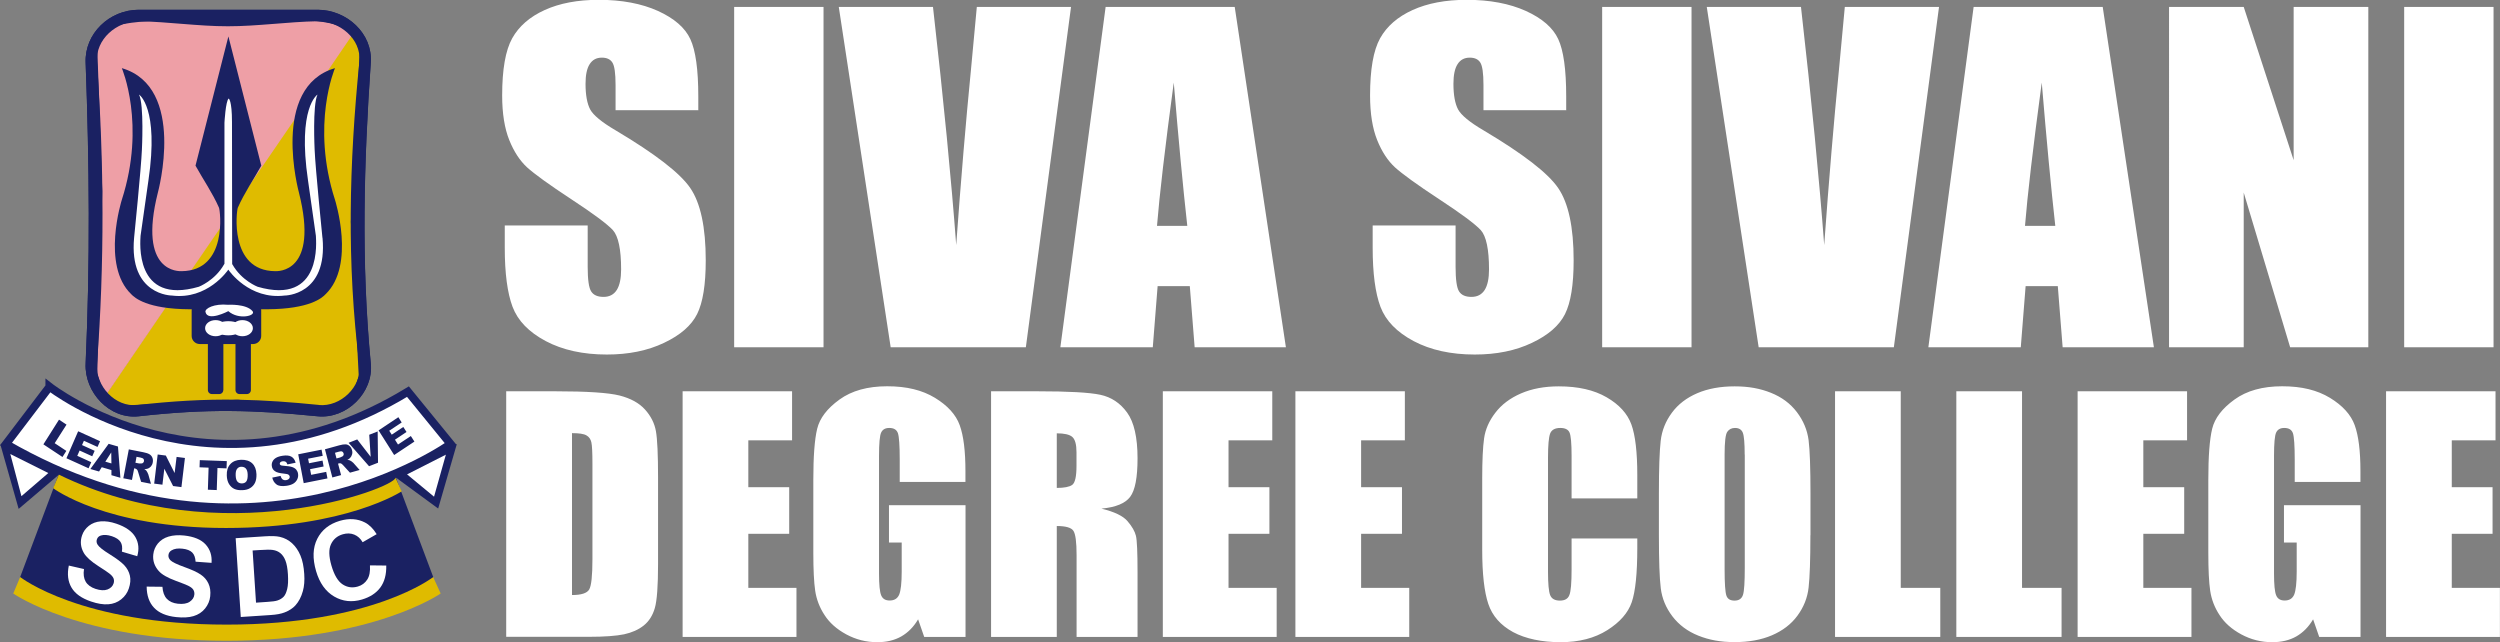 <?xml version="1.0" encoding="UTF-8"?>
<svg id="Layer_2" data-name="Layer 2" xmlns="http://www.w3.org/2000/svg" viewBox="0 0 278.89 71.63">
  <rect x="0" y="0" width="278.89" height="71.63" fill="#808080" stroke="none"/>
  <defs>
    <style>
      .cls-1, .cls-2 {
        fill: #fff;
      }

      .cls-1, .cls-2, .cls-3, .cls-4, .cls-5 {
        fill-rule: evenodd;
      }

      .cls-2 {
        stroke: #1a2162;
        stroke-miterlimit: 2.61;
        stroke-width: .9px;
      }

      .cls-3 {
        fill: #ee9fa6;
      }

      .cls-4 {
        fill: #dfbb00;
      }

      .cls-5 {
        fill: #1a2162;
      }
    </style>
  </defs>
  <g id="Layer_1-2" data-name="Layer 1">
    <g>
      <path class="cls-1" d="M77.92,12.29h-9.25v-2.81c0-1.31-.12-2.15-.36-2.51-.23-.36-.62-.54-1.17-.54-.6,0-1.05,.24-1.36,.73-.31,.48-.46,1.21-.46,2.19,0,1.26,.18,2.22,.52,2.86,.34,.63,1.27,1.41,2.82,2.32,4.41,2.62,7.2,4.77,8.34,6.44,1.15,1.67,1.73,4.37,1.73,8.08,0,2.7-.32,4.7-.96,5.98-.64,1.28-1.86,2.35-3.7,3.22-1.82,.87-3.95,1.3-6.37,1.3-2.66,0-4.93-.5-6.82-1.5-1.88-1-3.11-2.27-3.7-3.82-.58-1.55-.87-3.75-.87-6.59v-2.49h9.25v4.62c0,1.42,.13,2.34,.39,2.74,.26,.41,.72,.61,1.38,.61s1.15-.26,1.48-.78c.32-.51,.48-1.28,.48-2.29,0-2.23-.31-3.7-.92-4.38-.64-.69-2.19-1.84-4.66-3.46-2.47-1.62-4.1-2.81-4.91-3.54-.8-.74-1.47-1.75-1.99-3.05-.52-1.3-.79-2.95-.79-4.97,0-2.9,.37-5.03,1.12-6.38,.75-1.34,1.95-2.39,3.62-3.15,1.67-.76,3.68-1.14,6.04-1.14,2.58,0,4.78,.42,6.6,1.24,1.82,.83,3.02,1.87,3.61,3.14,.59,1.26,.89,3.39,.89,6.41v1.5h0ZM91.87,.77V38.74h-9.97V.77h9.97Zm27.61,0l-5.04,37.97h-15.08L93.57,.77h10.51c1.19,10.47,2.05,19.33,2.59,26.57,.53-7.32,1.08-13.82,1.64-19.49l.66-7.08h10.51Zm18.26,0h-14.4l-5.05,37.97h10.31l.54-6.82h3.59l.54,6.82h10.18L137.74,.77h0Zm-5.29,24.43h-3.38c.27-3.37,.89-8.7,1.87-15.99,.53,6.36,1.03,11.69,1.51,15.99h0Zm42.29-12.91h-9.25v-2.81c0-1.31-.12-2.15-.36-2.51-.23-.36-.62-.54-1.17-.54-.6,0-1.05,.24-1.36,.73-.31,.48-.46,1.21-.46,2.19,0,1.26,.18,2.22,.52,2.86,.34,.63,1.27,1.41,2.82,2.32,4.41,2.62,7.2,4.77,8.34,6.44,1.15,1.67,1.73,4.37,1.73,8.08,0,2.7-.32,4.7-.96,5.98-.64,1.28-1.86,2.35-3.7,3.22-1.82,.87-3.95,1.3-6.37,1.3-2.66,0-4.93-.5-6.82-1.5-1.88-1-3.11-2.27-3.7-3.82-.58-1.55-.87-3.75-.87-6.59v-2.49h9.25v4.62c0,1.42,.13,2.34,.39,2.74,.26,.41,.72,.61,1.38,.61s1.15-.26,1.48-.78c.32-.51,.48-1.28,.48-2.29,0-2.23-.31-3.7-.92-4.38-.64-.69-2.19-1.84-4.66-3.46-2.47-1.62-4.1-2.81-4.91-3.54-.8-.74-1.47-1.75-1.99-3.05-.52-1.3-.79-2.95-.79-4.97,0-2.9,.37-5.03,1.12-6.38,.75-1.34,1.95-2.39,3.62-3.15,1.67-.76,3.68-1.14,6.04-1.14,2.58,0,4.78,.42,6.6,1.24,1.82,.83,3.02,1.87,3.61,3.14,.59,1.26,.89,3.39,.89,6.41v1.5h0ZM188.7,.77V38.74h-9.97V.77h9.97Zm27.61,0l-5.04,37.97h-15.08L190.4,.77h10.51c1.19,10.47,2.05,19.33,2.59,26.57,.53-7.32,1.08-13.82,1.64-19.49l.66-7.08h10.51Zm18.26,0h-14.4l-5.05,37.97h10.31l.54-6.82h3.59l.54,6.82h10.18L234.57,.77h0Zm-5.29,24.43h-3.38c.27-3.37,.89-8.7,1.87-15.99,.53,6.36,1.03,11.69,1.51,15.99h0ZM264.2,.77V38.74h-8.72l-5.18-17.26v17.26h-8.33V.77h8.33l5.57,17.1V.77h8.33Zm13.97,0V38.74h-9.97V.77h9.97Z"/>
      <path class="cls-1" d="M56.48,43.65h5.47c3.53,0,5.92,.16,7.16,.47,1.25,.32,2.19,.84,2.84,1.56,.65,.72,1.06,1.52,1.22,2.41,.16,.89,.24,2.63,.24,5.22v9.59c0,2.46-.12,4.1-.36,4.93-.24,.83-.65,1.48-1.24,1.95-.59,.47-1.32,.79-2.19,.98-.87,.18-2.18,.28-3.93,.28h-9.22v-27.4h0Zm7.33,4.68v18.05c1.04,0,1.68-.21,1.92-.62,.24-.42,.36-1.54,.36-3.37v-10.66c0-1.24-.04-2.04-.12-2.39-.08-.35-.26-.61-.55-.77-.28-.17-.82-.25-1.61-.25h0Zm12.34-4.68h12.21v5.47h-4.88v5.23h4.56v5.2h-4.56v6.03h5.37v5.47h-12.7v-27.4h0Zm31.55,10.11h-7.33v-2.49c0-1.57-.07-2.55-.2-2.94-.14-.4-.46-.59-.97-.59-.44,0-.74,.17-.9,.51-.16,.33-.24,1.21-.24,2.6v13.14c0,1.22,.08,2.04,.24,2.42,.16,.39,.47,.58,.95,.58,.52,0,.87-.22,1.06-.66,.18-.44,.28-1.3,.28-2.57v-3.24h-1.42v-4.16h8.54v14.69h-4.61l-.68-1.96c-.5,.85-1.13,1.48-1.88,1.91-.76,.43-1.65,.64-2.68,.64-1.23,0-2.37-.29-3.45-.87-1.07-.58-1.88-1.3-2.43-2.16-.56-.85-.9-1.76-1.04-2.7-.14-.94-.21-2.36-.21-4.24v-8.14c0-2.61,.14-4.51,.43-5.7,.29-1.19,1.12-2.27,2.49-3.26,1.37-.99,3.14-1.48,5.32-1.48s3.91,.43,5.33,1.29c1.41,.86,2.34,1.88,2.76,3.05,.43,1.18,.64,2.89,.64,5.14v1.18h0Zm2.86-10.11h5.18c3.45,0,5.79,.13,7.01,.39,1.22,.26,2.22,.92,2.99,1.99,.77,1.06,1.16,2.77,1.16,5.1,0,2.13-.27,3.56-.82,4.29-.54,.73-1.61,1.17-3.21,1.32,1.45,.35,2.43,.82,2.92,1.41,.5,.58,.81,1.13,.93,1.62,.12,.49,.18,1.84,.18,4.05v7.23h-6.8v-9.12c0-1.47-.12-2.37-.36-2.72-.23-.35-.85-.53-1.85-.53v12.37h-7.33v-27.4h0Zm7.33,4.68v6.1c.82,0,1.39-.11,1.71-.33,.33-.22,.49-.94,.49-2.14v-1.51c0-.87-.16-1.44-.47-1.71-.31-.27-.9-.4-1.73-.4h0Zm11.83-4.68h12.21v5.47h-4.88v5.23h4.56v5.2h-4.56v6.03h5.37v5.47h-12.7v-27.4h0Zm14.79,0h12.21v5.47h-4.88v5.23h4.56v5.2h-4.56v6.03h5.37v5.47h-12.7v-27.4h0Zm38.14,11.95h-7.33v-4.76c0-1.39-.08-2.25-.23-2.59-.15-.34-.5-.51-1.03-.51-.59,0-.97,.21-1.13,.62-.16,.42-.24,1.32-.24,2.71v12.71c0,1.33,.08,2.2,.24,2.61,.16,.4,.52,.61,1.08,.61s.9-.2,1.06-.61c.17-.4,.25-1.36,.25-2.87v-3.45h7.33v1.07c0,2.84-.21,4.85-.62,6.04-.41,1.19-1.32,2.23-2.73,3.12-1.41,.89-3.14,1.34-5.21,1.34s-3.91-.38-5.3-1.13c-1.39-.76-2.31-1.8-2.76-3.14s-.68-3.35-.68-6.03v-8c0-1.97,.07-3.45,.21-4.44,.14-.99,.55-1.94,1.25-2.85,.69-.91,1.64-1.63,2.86-2.16,1.22-.53,2.63-.79,4.22-.79,2.15,0,3.93,.4,5.34,1.22,1.4,.81,2.32,1.82,2.76,3.03,.44,1.21,.66,3.09,.66,5.65v2.6h0Zm19.31,4.11c0,2.75-.07,4.7-.2,5.84-.13,1.15-.55,2.19-1.25,3.14-.7,.95-1.65,1.67-2.84,2.18-1.19,.51-2.58,.76-4.16,.76s-2.85-.24-4.05-.72c-1.2-.48-2.16-1.2-2.89-2.15-.73-.96-1.16-2-1.3-3.13-.14-1.13-.21-3.11-.21-5.92v-4.69c0-2.75,.07-4.7,.2-5.84,.13-1.15,.55-2.19,1.25-3.14,.7-.95,1.65-1.67,2.84-2.18,1.19-.51,2.58-.76,4.16-.76s2.85,.24,4.05,.72c1.2,.48,2.16,1.19,2.89,2.15,.73,.96,1.16,2,1.31,3.13,.14,1.13,.21,3.11,.21,5.92v4.69h0Zm-7.33-9c0-1.27-.07-2.08-.21-2.44-.14-.35-.43-.53-.87-.53-.37,0-.66,.14-.86,.43-.2,.28-.3,1.13-.3,2.54v12.79c0,1.59,.07,2.57,.2,2.94,.13,.38,.43,.56,.91,.56s.8-.21,.94-.64c.14-.43,.2-1.45,.2-3.06v-12.58h0Zm17.41-7.06v21.93h4.41v5.47h-11.74v-27.4h7.33Zm13.53,0v21.93h4.41v5.47h-11.74v-27.4h7.33Zm6.2,0h12.21v5.47h-4.88v5.23h4.56v5.2h-4.56v6.03h5.37v5.47h-12.7v-27.4h0Zm31.55,10.11h-7.33v-2.49c0-1.57-.07-2.55-.2-2.94-.14-.4-.46-.59-.97-.59-.44,0-.74,.17-.9,.51-.16,.33-.24,1.21-.24,2.6v13.14c0,1.22,.08,2.04,.24,2.42,.16,.39,.47,.58,.95,.58,.52,0,.87-.22,1.06-.66,.18-.44,.28-1.3,.28-2.57v-3.24h-1.42v-4.16h8.54v14.69h-4.61l-.68-1.96c-.5,.85-1.13,1.48-1.88,1.91-.76,.43-1.66,.64-2.68,.64-1.23,0-2.37-.29-3.45-.87-1.07-.58-1.88-1.3-2.43-2.16-.56-.85-.9-1.76-1.04-2.7-.14-.94-.21-2.36-.21-4.24v-8.14c0-2.61,.14-4.51,.43-5.7,.29-1.19,1.12-2.27,2.49-3.26,1.37-.99,3.14-1.48,5.32-1.48s3.91,.43,5.33,1.29c1.41,.86,2.34,1.88,2.76,3.05,.43,1.18,.64,2.89,.64,5.14v1.18h0Zm2.86-10.11h12.21v5.47h-4.88v5.23h4.55v5.2h-4.55v6.03h5.37v5.47h-12.7v-27.4Z"/>
      <g>
        <path class="cls-5" d="M15.48,1.09h19.96c3.26,0,6.15,2.66,5.93,5.88-.77,11.1-1.09,22.25,0,33.59,.31,3.22-2.68,6.2-5.93,5.88-7.21-.71-12.27-.86-19.96,0-3.24,.36-6.07-2.65-5.93-5.88,.51-11.19,.42-22.39,0-33.59-.12-3.23,2.67-5.88,5.93-5.88Z"/>
        <polygon class="cls-4" points="37.66 45.08 35.35 45.41 26.53 44.59 13.6 45.25 11.82 44 39.14 3.82 39.67 4.57 40.13 5.76 39.14 24.74 40.02 41.96 39.46 43.73 37.66 45.08"/>
        <path class="cls-3" d="M12.99,2.85c3.93-1.01,12.08-.4,12.08-.4,0,0,9.21-.76,12.42,.33,.74,.25,.97,.5,1.02,.58,.45,.13,.82,.52,.79,.53-9.08,13.38-18.31,26.68-27.39,40.06-.22-.33-.43-.67-.65-1-.14-.41-.27-.82-.41-1.24,.19-6.79,.38-13.59,.56-20.38-.19-5.34-.38-10.68-.56-16.02,0,0,1.35-2.27,2.14-2.47Z"/>
        <path class="cls-5" d="M35.56,45.17c-3-.3-6.01-.53-9.03-.58-3.76-.07-7.46,.17-11.2,.59-2.5,.28-4.69-2.16-4.51-4.56,.85-11.22,.79-22.47,0-33.69-.18-2.55,2.17-4.56,4.65-4.56,3.32,.06,6.64,.56,9.95,.56,3.34,0,6.67-.5,10.01-.56,2.43-.04,4.91,1.97,4.66,4.52-1.14,11.27-1.43,22.54,0,33.8,.31,2.43-2.1,4.73-4.53,4.49h0Zm5.8-4.61c-1.09-11.33-.77-22.49,0-33.59,.22-3.23-2.67-5.88-5.93-5.88H15.48c-3.26,0-6.05,2.65-5.93,5.88,.42,11.2,.51,22.39,0,33.59-.15,3.23,2.69,6.25,5.93,5.88,7.69-.86,12.75-.71,19.96,0,3.24,.32,6.24-2.66,5.93-5.88Z"/>
        <path class="cls-2" d="M5.52,43.14s17.88,13.99,39.99,.55l4.76,5.84s-22.04,15.94-49.6,0l4.85-6.38Z"/>
        <path class="cls-4" d="M2.25,64.37l-.77,1.84s7.49,5.27,23.81,5.27,23.87-5.27,23.87-5.27l-.84-1.84s-23.94,8.19-46.07,0Z"/>
        <path class="cls-5" d="M6.57,52.85l-4.32,11.52s6.71,5.31,23.04,5.31,23.04-5.31,23.04-5.31l-4.32-11.51s-15.3,8.18-37.43-.01Z"/>
        <path class="cls-5" d="M24.91,43.51c0,.25-.2,.45-.45,.45h-.82c-.25,0-.45-.2-.45-.45v-5.13s-.91,0-.91,0c-.49,0-.9-.41-.9-.9v-2.83c0-.05,0-.1,.01-.15h-.28c-4.69-.03-6.08-1.27-6.47-1.68-3.37-3.24-1.05-10.53-1.05-10.53,2.71-8.41,0-14.69,0-14.69,7.25,2.12,4.02,13.89,4.02,13.89-2.27,9.02,2.41,8.76,2.66,8.76,5.16-.05,4.3-6.77,4.16-7.08-.72-1.64-1.75-3.12-2.62-4.69l3.67-14.42,3.67,14.42c-.87,1.56-1.9,3.05-2.62,4.69-.14,.31-1,7.03,4.16,7.08,.24,0,4.93,.26,2.66-8.76,0,0-3.23-11.77,4.02-13.89,0,0-2.71,6.28,0,14.69,0,0,2.32,7.29-1.05,10.53-.38,.41-1.77,1.65-6.47,1.68h-.72c0,.05,.01,.1,.01,.15v2.83c0,.49-.41,.9-.9,.9h-.25v.03s0,5.1,0,5.1c0,.25-.2,.45-.45,.45h-.82c-.25,0-.45-.2-.45-.45v-5.13s-1.35,0-1.35,0v.03s0,5.1,0,5.1Z"/>
        <path class="cls-1" d="M25.44,29.45h.03s-.03,0-.03,0h0Zm10.53-2.92s-.79-7.79-.87-9.81c0,0-.25-5,.32-6.17,0,0-2.26,1.43-1.06,9.57,0,0,.8,5.55,.88,6.19,.01,.51,.77,7.79-6.5,5.68,0,0-1.78-.68-2.8-2.47h0s0,0,0,0c-.01-.02-.03-.04-.04-.06l-.02-15.83c0-2.48-.37-2.64-.37-2.64-.34,.27-.47,2.7-.47,2.7v15.73s-.04,.07-.06,.1h0c-1.02,1.79-2.8,2.47-2.8,2.47-7.27,2.11-6.52-5.16-6.5-5.68,.08-.64,.88-6.19,.88-6.19,1.2-8.14-1.05-9.57-1.05-9.57,.58,1.17,.32,6.17,.32,6.17-.08,2.02-.87,9.81-.87,9.81-.59,6.44,4.22,6.44,4.22,6.44,3.95,.5,6.21-2.77,6.29-2.89,.07,.11,2.34,3.38,6.29,2.89,0,0,4.81,0,4.22-6.44Z"/>
        <path class="cls-1" d="M27.04,36.62c0,.43-.7,.79-1.57,.79s-1.57-.35-1.57-.79,.7-.79,1.57-.79,1.57,.35,1.57,.79Z"/>
        <path class="cls-1" d="M25.22,36.61c0,.5-.52,.9-1.17,.9s-1.17-.4-1.17-.9,.52-.9,1.17-.9,1.17,.4,1.17,.9Z"/>
        <path class="cls-1" d="M28.21,36.61c0,.5-.52,.9-1.17,.9s-1.17-.4-1.17-.9,.52-.9,1.17-.9,1.17,.4,1.17,.9Z"/>
        <path class="cls-1" d="M22.92,34.8c-.08-.4,1-.95,2.51-.8,0,0,2.04-.13,2.74,.71,.43,.52-1.54,1.02-2.7,0,0,0-2.33,1.23-2.55,.08Z"/>
        <polygon class="cls-5" points="43.98 53.14 50.96 49.54 48.88 56.73 43.98 53.14"/>
        <polygon class="cls-5" points="45.41 52.92 49.74 50.72 48.42 55.41 45.41 52.92"/>
        <polygon class="cls-5" points="45.41 52.92 49.74 50.72 48.42 55.41 45.41 52.92"/>
        <polygon class="cls-5" points="6.76 52.79 .05 49.62 2.08 56.77 6.76 52.79"/>
        <polygon class="cls-1" points="45.41 52.92 49.74 50.72 48.42 55.41 45.41 52.92"/>
        <polygon class="cls-1" points="5.39 52.77 1.15 50.65 2.39 55.35 5.39 52.77"/>
        <path class="cls-4" d="M6.57,52.94l-.64,1.52s5.82,4.44,19.27,4.44,19.61-4.09,19.61-4.09l-.69-1.52c-.1,1.2-19.48,8.46-37.55-.34Z"/>
        <path class="cls-5" d="M6.59,46.82l.83,.55-1.32,2.07,1.3,.86-.43,.68-2.13-1.41,1.74-2.75h0Zm2.12,1.31l-1.3,2.99,2.47,1.12,.3-.68-1.56-.71,.26-.59,1.41,.64,.27-.61-1.41-.64,.21-.48,1.52,.69,.28-.64-2.42-1.1h0Zm3.72,4.31l-1.08-.32-.3,.48-.97-.28,2.04-2.81,1.04,.3,.27,3.49-1-.29v-.56h0Zm0-.74l-.02-1.23-.66,1.03,.68,.2h0Zm1.33,1.64l.61-3.21,1.62,.32c.3,.06,.52,.13,.67,.22,.15,.08,.26,.21,.33,.37,.07,.16,.09,.35,.05,.55-.03,.18-.1,.32-.2,.44-.1,.11-.22,.2-.37,.25-.09,.03-.21,.05-.37,.06,.11,.06,.18,.12,.23,.17,.03,.03,.07,.1,.12,.2,.05,.1,.08,.18,.1,.23l.29,1.03-1.1-.22-.33-1.09c-.04-.14-.08-.23-.13-.28-.06-.06-.14-.1-.22-.12l-.09-.02-.25,1.3-.98-.19h0Zm1.34-1.72l.41,.08s.13,.01,.27,0c.07,0,.13-.02,.18-.07,.05-.05,.08-.1,.1-.17,.02-.1,0-.19-.05-.26-.05-.07-.17-.12-.35-.16l-.43-.08-.12,.65h0Zm2.48-.92l.92,.12,.98,1.95,.22-1.8,.93,.12-.39,3.25-.93-.12-.98-1.93-.21,1.78-.92-.12,.39-3.25h0Zm4.71,.63l3.01,.11-.03,.81-1.01-.04-.08,2.46-.99-.04,.08-2.46-1.01-.04,.03-.81h0Zm3.01,1.72c.01,.38,.1,.7,.25,.95,.16,.25,.35,.43,.59,.54,.24,.11,.54,.16,.9,.14,.36-.01,.65-.09,.88-.24,.23-.14,.41-.34,.53-.59,.12-.25,.17-.57,.16-.95-.02-.53-.18-.93-.47-1.21-.3-.28-.71-.41-1.25-.4-.52,.02-.92,.18-1.2,.49-.28,.31-.41,.73-.39,1.26h0Zm.99-.03c-.01-.33,.04-.57,.16-.72,.12-.15,.27-.23,.47-.23,.21,0,.38,.06,.5,.19,.13,.14,.2,.36,.21,.67,.01,.37-.04,.62-.15,.77-.11,.15-.27,.22-.49,.23-.21,0-.37-.06-.5-.2-.13-.14-.19-.38-.2-.71h0Zm4.09,.26l.92-.19c.04,.15,.1,.26,.17,.34,.12,.12,.27,.16,.46,.13,.14-.02,.24-.07,.31-.15,.07-.08,.09-.16,.08-.25-.01-.08-.06-.15-.14-.21-.08-.06-.26-.09-.53-.12-.44-.04-.77-.12-.97-.26-.21-.14-.33-.33-.36-.59-.02-.17,0-.33,.08-.49,.07-.16,.2-.3,.38-.41,.18-.11,.43-.19,.76-.24,.41-.06,.73-.03,.96,.1s.39,.35,.48,.68l-.92,.19c-.04-.14-.11-.24-.2-.3-.09-.05-.2-.07-.34-.05-.11,.02-.2,.05-.25,.11-.05,.06-.07,.12-.06,.19,0,.05,.04,.09,.09,.13,.05,.04,.17,.06,.35,.07,.44,.03,.76,.08,.96,.15,.2,.07,.35,.17,.45,.3,.1,.13,.17,.28,.19,.46,.03,.21,0,.41-.09,.6-.09,.19-.23,.35-.42,.47-.19,.12-.44,.2-.75,.25-.54,.08-.93,.03-1.16-.16-.24-.18-.39-.43-.46-.76h0Zm2.89-2.59l.61,3.21,2.65-.53-.14-.73-1.68,.33-.12-.63,1.51-.3-.12-.66-1.51,.3-.1-.51,1.63-.32-.13-.69-2.6,.52h0Zm3.81,2.59l-.83-3.16,1.59-.44c.3-.08,.53-.12,.7-.11,.17,0,.32,.07,.45,.18,.13,.11,.23,.27,.28,.47,.05,.18,.05,.34,0,.48-.04,.15-.11,.28-.22,.39-.07,.07-.17,.15-.3,.22,.12,0,.22,.02,.28,.05,.04,.02,.11,.06,.2,.12,.09,.07,.15,.12,.19,.16l.7,.79-1.08,.3-.76-.83c-.1-.11-.18-.17-.24-.2-.08-.03-.17-.03-.25,0l-.08,.02,.34,1.28-.96,.26h0Zm.47-2.14l.4-.11s.12-.05,.24-.11c.06-.03,.1-.08,.13-.14,.03-.06,.03-.13,.01-.2-.03-.1-.08-.17-.16-.21-.08-.04-.2-.03-.38,.02l-.42,.12,.17,.64h0Zm1.34-1.74l2.28,2.61,1-.39-.04-3.49-.94,.37,.16,2.46-1.5-1.94-.97,.38h0Zm3.33-1.38l2.22-1.48,.37,.59-1.39,.92,.28,.44,1.29-.86,.36,.56-1.29,.86,.34,.54,1.43-.95,.4,.62-2.26,1.5-1.74-2.75Z"/>
        <path class="cls-1" d="M7.67,63.09l1.7,.39c-.09,.58-.02,1.05,.19,1.41,.21,.36,.58,.63,1.09,.8,.54,.18,.99,.2,1.34,.07,.35-.14,.58-.36,.68-.67,.07-.2,.06-.38,0-.56-.07-.18-.23-.37-.48-.56-.17-.14-.58-.41-1.22-.82-.82-.53-1.36-1.02-1.62-1.47-.36-.63-.42-1.28-.2-1.94,.14-.43,.4-.79,.76-1.08,.37-.29,.81-.46,1.33-.5,.52-.04,1.1,.04,1.74,.26,1.04,.35,1.75,.85,2.12,1.49,.37,.64,.44,1.35,.21,2.14l-1.71-.51c.07-.46,.02-.82-.15-1.08-.17-.27-.49-.48-.96-.64-.49-.16-.9-.19-1.24-.08-.22,.07-.37,.21-.44,.43-.07,.2-.04,.4,.08,.59,.15,.25,.6,.61,1.36,1.08,.75,.47,1.29,.87,1.61,1.21,.32,.34,.53,.73,.63,1.16,.1,.43,.06,.91-.12,1.44-.16,.48-.44,.88-.85,1.21-.41,.33-.89,.51-1.44,.55-.55,.04-1.2-.06-1.92-.31-1.06-.36-1.78-.87-2.18-1.55-.4-.68-.5-1.5-.3-2.47Z"/>
        <path class="cls-1" d="M16.38,65.44l1.74,.02c.04,.59,.2,1.03,.49,1.34s.7,.49,1.23,.55c.57,.06,1.01-.01,1.32-.22,.31-.21,.49-.47,.52-.8,.02-.21-.02-.39-.12-.55-.1-.16-.3-.31-.59-.45-.2-.1-.65-.27-1.37-.54-.92-.34-1.55-.7-1.89-1.09-.48-.54-.69-1.16-.61-1.86,.05-.45,.22-.85,.51-1.21,.3-.36,.69-.62,1.19-.77,.5-.15,1.08-.19,1.75-.12,1.09,.12,1.89,.45,2.39,1,.5,.55,.72,1.23,.66,2.05l-1.78-.13c-.03-.46-.15-.8-.38-1.03-.23-.22-.59-.37-1.08-.42-.51-.06-.92,0-1.23,.19-.2,.12-.31,.29-.34,.52-.02,.21,.05,.39,.2,.56,.2,.21,.72,.47,1.56,.77,.84,.3,1.45,.58,1.83,.84,.39,.26,.68,.59,.87,1,.19,.4,.26,.88,.2,1.43-.05,.5-.25,.96-.57,1.36-.33,.41-.76,.69-1.29,.85-.53,.16-1.18,.19-1.94,.11-1.11-.12-1.93-.47-2.47-1.05-.54-.57-.81-1.36-.82-2.35Z"/>
        <path class="cls-1" d="M26.3,60.04l3.24-.21c.73-.05,1.29-.03,1.68,.06,.52,.12,.98,.36,1.37,.72,.39,.36,.7,.82,.93,1.37,.23,.55,.37,1.24,.42,2.06,.05,.72,0,1.35-.15,1.89-.18,.66-.46,1.19-.84,1.61-.29,.32-.69,.58-1.2,.78-.38,.15-.9,.25-1.56,.29l-3.33,.22-.57-8.79h0Zm1.88,1.37l.38,5.82,1.32-.09c.49-.03,.85-.08,1.06-.15,.28-.09,.51-.23,.69-.41,.18-.18,.31-.48,.41-.88,.1-.4,.12-.94,.08-1.62-.04-.68-.14-1.2-.28-1.55-.14-.36-.33-.63-.56-.82-.23-.19-.51-.31-.85-.36-.25-.04-.74-.04-1.46,.01l-.79,.05Z"/>
        <path class="cls-1" d="M41.29,63.07l1.8,.02c.02,1.01-.2,1.82-.66,2.45-.46,.62-1.14,1.07-2.05,1.34-1.12,.33-2.16,.22-3.11-.34-.95-.56-1.62-1.5-2.01-2.83-.41-1.41-.37-2.61,.13-3.6,.5-.99,1.34-1.66,2.52-2.01,1.04-.3,1.97-.24,2.79,.18,.49,.25,.93,.68,1.32,1.31l-1.57,.9c-.23-.41-.54-.69-.93-.85-.39-.16-.82-.17-1.27-.04-.63,.18-1.07,.56-1.33,1.12-.26,.56-.24,1.35,.05,2.36,.31,1.07,.73,1.77,1.25,2.11,.52,.34,1.09,.42,1.7,.24,.45-.13,.8-.39,1.05-.78s.34-.91,.3-1.57Z"/>
      </g>
    </g>
  </g>
</svg>